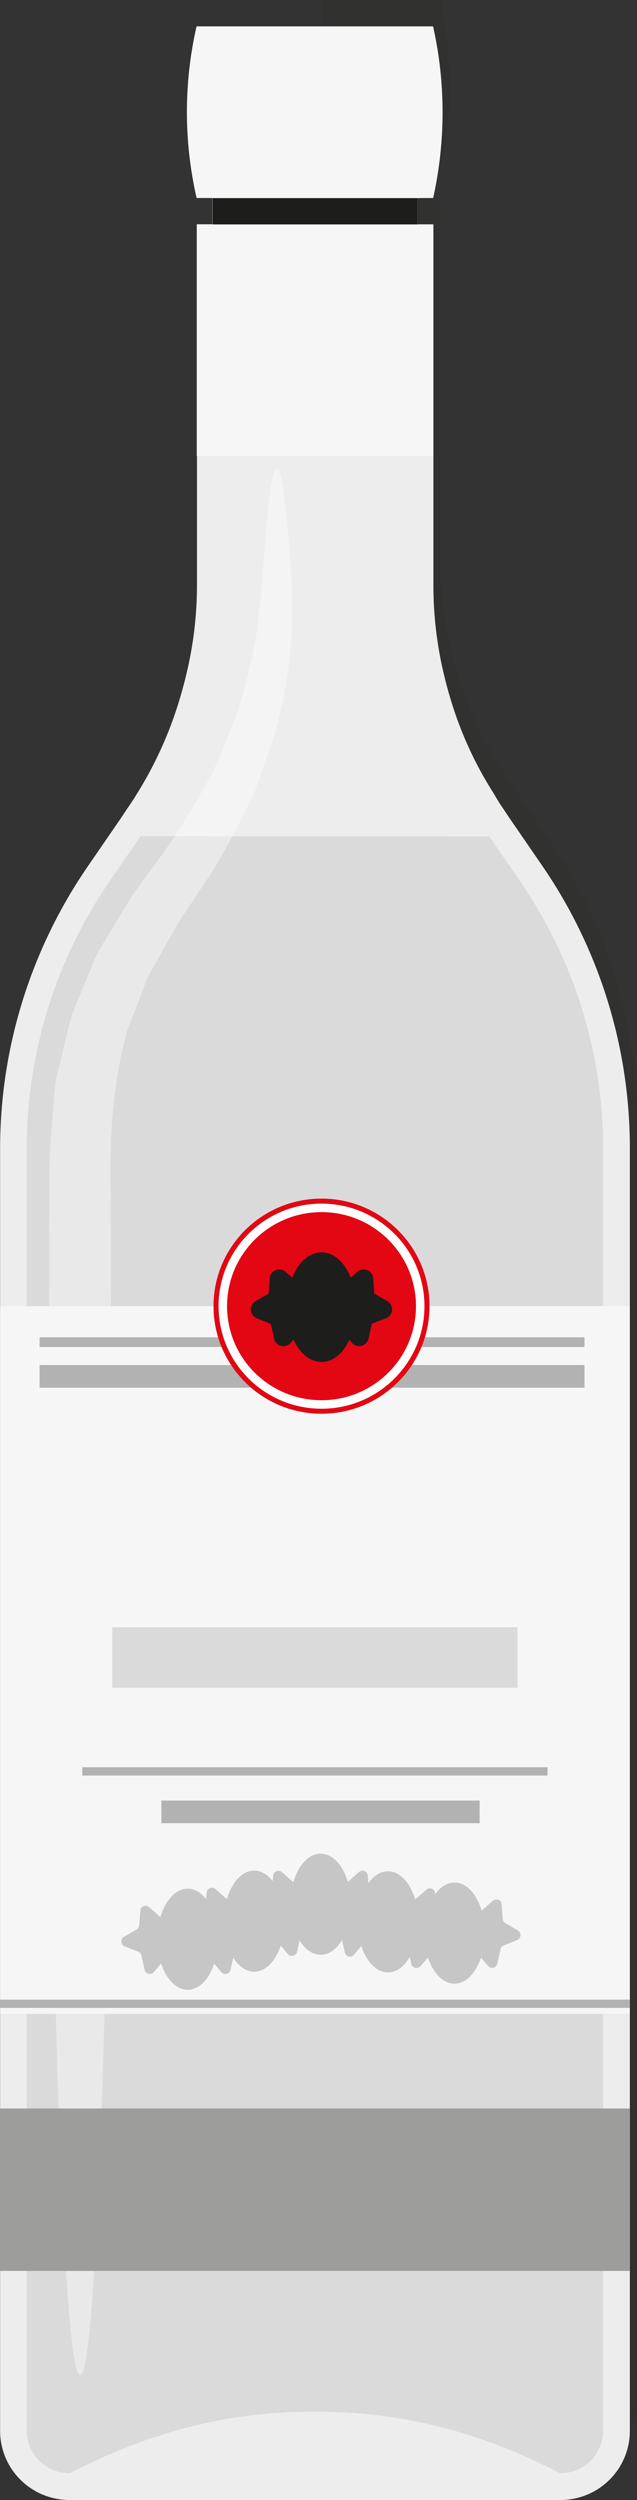 <svg width="75" height="294" viewBox="0 0 75 294" fill="none" xmlns="http://www.w3.org/2000/svg">
<rect x="0" y="0" width="75" height="294" fill="#333333" stroke="none"/>
<g clip-path="url(#clip0)">
<path opacity="0.1" d="M64.655 98.675L60.752 93.01L60.029 91.916C59.675 91.412 59.35 90.888 59.055 90.347C56.829 86.912 55.096 83.185 53.907 79.273C53.593 78.235 53.31 77.203 53.059 76.147C52.239 72.711 51.828 69.192 51.833 65.661V23.254H49.948V20.128H51.833C53.31 13.491 53.31 6.612 51.833 -0.025H37.931V290.874H66.792C67.872 290.879 68.943 290.672 69.942 290.263C70.942 289.855 71.85 289.253 72.613 288.493C73.377 287.733 73.982 286.83 74.393 285.835C74.804 284.841 75.012 283.776 75.006 282.701V132.009C75.026 120.111 71.417 108.488 64.655 98.675Z" fill="#1E1E1C"/>
<path d="M49.143 20.728V28.363H25.021V20.759L49.143 20.728Z" fill="#B3B2B2"/>
<path d="M74.158 135.11V285.834C74.163 286.908 73.954 287.972 73.543 288.965C73.132 289.958 72.528 290.86 71.765 291.619C71.001 292.379 70.095 292.98 69.097 293.388C68.098 293.797 67.029 294.005 65.949 294H8.221C7.142 294.005 6.072 293.797 5.074 293.388C4.076 292.98 3.169 292.379 2.406 291.619C1.642 290.86 1.038 289.958 0.627 288.965C0.216 287.972 0.008 286.908 0.013 285.834V135.142C5.07217e-05 123.257 3.609 111.648 10.364 101.845L14.261 96.18L14.984 95.086C15.329 94.586 15.675 94.086 15.995 93.554C18.183 90.093 19.895 86.356 21.086 82.443C21.401 81.411 21.683 80.38 21.935 79.317C22.768 75.885 23.19 72.367 23.192 68.837V26.381H51.029V68.787C51.024 72.316 51.435 75.833 52.254 79.267C52.506 80.336 52.788 81.368 53.103 82.393C54.288 86.305 56.014 90.034 58.231 93.473C58.526 94.012 58.851 94.534 59.206 95.036L59.935 96.13L63.831 101.795C70.581 111.606 74.181 123.222 74.158 135.11Z" fill="#EEEDED"/>
<path d="M16.549 98.331L12.947 103.571C6.55 112.852 3.132 123.844 3.143 135.098V285.821C3.144 287.158 3.679 288.438 4.628 289.383C5.578 290.328 6.865 290.859 8.208 290.861C17.806 285.859 27.428 283.533 37.082 283.627C46.73 283.533 56.358 285.859 65.95 290.861C67.293 290.859 68.58 290.328 69.53 289.383C70.479 288.438 71.014 287.158 71.015 285.821V135.129C71.028 123.876 67.612 112.884 61.217 103.603L57.609 98.363L16.549 98.331Z" fill="#DADADA"/>
<path d="M51.004 23.292H23.167C21.652 16.659 21.652 9.772 23.167 3.139H51.004C52.48 9.776 52.48 16.654 51.004 23.292Z" fill="#DADADA"/>
<path d="M71.009 168.6H3.143V235.705H71.009V168.6Z" fill="#F6F6F6"/>
<path d="M49.149 23.292V26.418H51.004V53.643H23.167V26.381H24.996V23.254H23.142C21.627 16.621 21.627 9.735 23.142 3.101H50.978C52.455 9.739 52.455 16.617 50.978 23.254L49.149 23.292Z" fill="#F6F6F6"/>
<path d="M49.15 23.298H25.021V26.393H49.15V23.298Z" fill="#1D1D1B"/>
<path opacity="0.4" d="M32.601 55.143C33.11 55.143 33.6 58.351 34.04 64.154C34.518 69.737 35.153 78.979 31.369 89.165C30.923 90.453 30.47 91.766 29.999 93.11L28.038 97.037C26.683 99.762 25.132 102.387 23.399 104.891L20.829 108.792L18.629 112.732L17.498 114.733C17.14 115.408 16.938 116.171 16.643 116.89L14.94 121.298C13.274 127.601 12.79 133.885 13.054 141.588C13.054 149.054 13.104 156.783 13.13 164.692C13.13 196.35 12.715 225.007 12.049 245.747C11.382 266.488 10.459 279.325 9.434 279.325C8.41 279.325 7.492 266.494 6.826 245.747C6.159 225.001 5.745 196.35 5.745 164.692C5.745 156.783 5.795 149.06 5.82 141.588C5.82 139.712 5.82 137.874 5.864 136.048C5.908 134.222 6.128 132.19 6.26 130.302L6.511 127.451C6.637 126.513 6.92 125.575 7.14 124.687C7.586 122.861 7.995 121.048 8.479 119.285L10.54 114.282C10.905 113.469 11.169 112.619 11.609 111.856L12.96 109.605L15.625 105.228L18.34 101.477C20.067 99.206 21.636 96.82 23.035 94.336L25.034 90.903C25.524 89.711 26.008 88.542 26.485 87.395C26.944 86.251 27.472 85.157 27.856 84.038L28.88 80.724C29.326 78.541 29.873 76.484 30.212 74.527C30.439 72.551 30.648 70.713 30.841 69.012C30.967 67.253 31.08 65.646 31.18 64.191C31.608 58.376 32.092 55.143 32.601 55.143Z" fill="white"/>
<path d="M74.145 153.606H0.013V236.831H74.145V153.606Z" fill="#F6F6F6"/>
<path d="M74.145 247.961H0.013V267.057H74.145V247.961Z" fill="#9D9D9C"/>
<path d="M68.816 160.528H4.664V163.192H68.816V160.528Z" fill="#B3B2B2"/>
<path d="M56.471 211.745H19V214.408H56.471V211.745Z" fill="#B3B2B2"/>
<path d="M68.816 157.264H4.664V158.408H68.816V157.264Z" fill="#B3B2B2"/>
<path d="M64.472 207.83H9.685V208.806H64.472V207.83Z" fill="#B3B2B2"/>
<path d="M74.158 235.155H0V236.13H74.158V235.155Z" fill="#B3B2B2"/>
<path d="M60.934 191.373H13.224V198.482H60.934V191.373Z" fill="#DADADA"/>
<path d="M37.855 166.255C44.877 166.255 50.57 160.592 50.57 153.606C50.57 146.62 44.877 140.957 37.855 140.957C30.833 140.957 25.14 146.62 25.14 153.606C25.14 160.592 30.833 166.255 37.855 166.255Z" fill="#E30613"/>
<path d="M37.855 165.167C44.273 165.167 49.476 159.991 49.476 153.606C49.476 147.221 44.273 142.045 37.855 142.045C31.437 142.045 26.234 147.221 26.234 153.606C26.234 159.991 31.437 165.167 37.855 165.167Z" fill="#E30613" stroke="white" stroke-miterlimit="10"/>
<path d="M37.855 159.665C39.827 159.665 41.425 157.003 41.425 153.719C41.425 150.435 39.827 147.772 37.855 147.772C35.883 147.772 34.285 150.435 34.285 153.719C34.285 157.003 35.883 159.665 37.855 159.665Z" fill="#1D1D1B" stroke="#1D1D1B" stroke-miterlimit="10"/>
<path d="M41.84 157.62L40.709 156.27C40.646 156.194 40.566 156.135 40.475 156.098C40.384 156.061 40.285 156.047 40.187 156.057L38.421 156.232C38.31 156.236 38.201 156.212 38.103 156.16C38.005 156.109 37.923 156.032 37.864 155.939C37.806 155.846 37.773 155.739 37.769 155.629C37.765 155.519 37.791 155.41 37.843 155.313L38.785 153.812C38.836 153.728 38.865 153.633 38.872 153.536C38.878 153.438 38.861 153.34 38.823 153.25L38.113 151.63C38.077 151.527 38.069 151.416 38.089 151.308C38.11 151.2 38.159 151.1 38.231 151.017C38.303 150.934 38.395 150.872 38.499 150.835C38.603 150.799 38.715 150.791 38.823 150.811L40.551 151.236C40.647 151.257 40.746 151.256 40.841 151.232C40.936 151.208 41.024 151.162 41.098 151.099L42.424 149.923C42.511 149.855 42.615 149.811 42.725 149.795C42.834 149.78 42.946 149.793 43.049 149.834C43.151 149.876 43.242 149.943 43.309 150.03C43.378 150.117 43.421 150.22 43.436 150.33L43.562 152.093C43.57 152.191 43.601 152.285 43.652 152.369C43.703 152.452 43.774 152.523 43.857 152.574L45.391 153.469C45.481 153.53 45.554 153.614 45.601 153.712C45.649 153.81 45.67 153.919 45.663 154.028C45.655 154.136 45.619 154.241 45.558 154.332C45.497 154.422 45.413 154.496 45.316 154.544L43.637 155.188C43.548 155.226 43.468 155.284 43.405 155.358C43.342 155.432 43.296 155.519 43.273 155.613L42.889 157.345C42.86 157.451 42.803 157.546 42.725 157.623C42.647 157.7 42.55 157.755 42.444 157.783C42.338 157.81 42.226 157.81 42.12 157.782C42.014 157.753 41.918 157.698 41.84 157.62Z" fill="#1D1D1B" stroke="#1D1D1B" stroke-miterlimit="10"/>
<path d="M33.826 157.62L34.977 156.27C35.039 156.194 35.119 156.135 35.21 156.098C35.301 156.06 35.4 156.047 35.498 156.057L37.264 156.232C37.375 156.236 37.484 156.212 37.582 156.16C37.68 156.109 37.762 156.032 37.821 155.939C37.88 155.846 37.912 155.739 37.916 155.629C37.92 155.519 37.895 155.41 37.843 155.313L36.9 153.812C36.85 153.728 36.82 153.633 36.814 153.536C36.807 153.438 36.824 153.34 36.862 153.25L37.572 151.63C37.608 151.528 37.615 151.418 37.595 151.312C37.575 151.206 37.527 151.106 37.457 151.024C37.387 150.941 37.296 150.878 37.194 150.841C37.092 150.804 36.982 150.793 36.875 150.811L35.146 151.236C35.051 151.257 34.951 151.256 34.856 151.232C34.762 151.208 34.674 151.162 34.599 151.099L33.273 149.923C33.186 149.855 33.083 149.811 32.973 149.795C32.864 149.78 32.752 149.793 32.649 149.834C32.546 149.876 32.456 149.943 32.388 150.03C32.32 150.117 32.276 150.22 32.261 150.33L32.136 152.093C32.128 152.191 32.097 152.285 32.046 152.369C31.994 152.452 31.924 152.523 31.84 152.574L30.307 153.469C30.216 153.53 30.144 153.614 30.096 153.712C30.049 153.81 30.028 153.919 30.035 154.028C30.043 154.136 30.079 154.241 30.14 154.332C30.201 154.422 30.284 154.496 30.382 154.544L32.029 155.213C32.119 155.251 32.198 155.309 32.262 155.383C32.325 155.457 32.37 155.544 32.393 155.638L32.77 157.37C32.802 157.475 32.861 157.569 32.941 157.644C33.021 157.719 33.12 157.772 33.226 157.797C33.333 157.822 33.445 157.819 33.55 157.788C33.655 157.757 33.751 157.699 33.826 157.62Z" fill="#1D1D1B" stroke="#1D1D1B" stroke-miterlimit="10"/>
<path d="M37.755 229.884C39.726 229.884 41.324 227.221 41.324 223.937C41.324 220.653 39.726 217.991 37.755 217.991C35.783 217.991 34.185 220.653 34.185 223.937C34.185 227.221 35.783 229.884 37.755 229.884Z" fill="#C6C6C6"/>
<path d="M41.739 227.833L40.595 226.47C40.53 226.396 40.449 226.338 40.357 226.301C40.265 226.264 40.166 226.249 40.067 226.257L38.301 226.432C38.191 226.435 38.083 226.41 37.986 226.358C37.889 226.306 37.807 226.229 37.75 226.136C37.692 226.043 37.659 225.937 37.656 225.827C37.652 225.718 37.678 225.61 37.729 225.513L38.666 224.013C38.718 223.93 38.749 223.836 38.755 223.739C38.762 223.642 38.744 223.545 38.704 223.456L37.993 221.83C37.957 221.728 37.948 221.617 37.967 221.51C37.987 221.403 38.034 221.302 38.105 221.219C38.175 221.136 38.266 221.072 38.369 221.034C38.472 220.997 38.583 220.987 38.691 221.005L40.419 221.43C40.515 221.455 40.615 221.455 40.711 221.431C40.806 221.407 40.894 221.36 40.966 221.293L42.299 220.123C42.386 220.057 42.489 220.014 42.597 219.999C42.706 219.984 42.817 219.998 42.919 220.039C43.02 220.08 43.109 220.147 43.177 220.233C43.245 220.319 43.289 220.422 43.304 220.53L43.43 222.293C43.44 222.39 43.472 222.484 43.524 222.566C43.577 222.649 43.648 222.718 43.732 222.768L45.265 223.662C45.355 223.724 45.427 223.809 45.475 223.907C45.522 224.006 45.542 224.115 45.534 224.223C45.526 224.332 45.489 224.437 45.428 224.527C45.366 224.617 45.282 224.69 45.184 224.738L43.537 225.407C43.446 225.445 43.366 225.505 43.303 225.579C43.24 225.654 43.195 225.743 43.172 225.838L42.795 227.564C42.766 227.67 42.708 227.766 42.63 227.843C42.55 227.92 42.453 227.975 42.345 228.003C42.238 228.03 42.126 228.028 42.02 227.999C41.913 227.969 41.816 227.912 41.739 227.833Z" fill="#C6C6C6"/>
<path d="M33.726 227.833L34.876 226.482C34.94 226.409 35.021 226.351 35.111 226.315C35.202 226.278 35.3 226.262 35.398 226.27L37.17 226.445C37.28 226.448 37.389 226.422 37.486 226.37C37.582 226.318 37.664 226.242 37.722 226.149C37.78 226.056 37.812 225.949 37.816 225.84C37.819 225.731 37.794 225.622 37.742 225.526L36.799 224.025C36.75 223.941 36.721 223.848 36.715 223.751C36.708 223.655 36.724 223.558 36.761 223.468L37.472 221.843C37.508 221.74 37.517 221.63 37.498 221.522C37.478 221.415 37.431 221.315 37.36 221.231C37.29 221.148 37.199 221.084 37.096 221.047C36.993 221.009 36.882 220.999 36.774 221.017L35.052 221.468C34.956 221.492 34.856 221.492 34.761 221.468C34.666 221.444 34.578 221.396 34.505 221.33L33.166 220.136C33.079 220.069 32.976 220.026 32.868 220.012C32.759 219.997 32.648 220.011 32.546 220.052C32.445 220.093 32.355 220.16 32.288 220.246C32.22 220.332 32.176 220.434 32.161 220.542L32.029 222.305C32.02 222.402 31.989 222.495 31.937 222.578C31.886 222.66 31.816 222.73 31.733 222.781L30.2 223.675C30.11 223.736 30.037 223.82 29.989 223.919C29.942 224.017 29.921 224.125 29.928 224.234C29.936 224.343 29.972 224.448 30.033 224.538C30.094 224.629 30.177 224.702 30.275 224.75L31.922 225.419C32.012 225.458 32.093 225.517 32.156 225.592C32.219 225.667 32.264 225.756 32.286 225.851L32.67 227.577C32.701 227.682 32.759 227.777 32.839 227.852C32.919 227.928 33.017 227.981 33.124 228.007C33.231 228.033 33.342 228.031 33.448 228C33.554 227.969 33.65 227.912 33.726 227.833Z" fill="#C6C6C6"/>
<path d="M29.93 231.872C31.901 231.872 33.499 229.21 33.499 225.926C33.499 222.642 31.901 219.979 29.93 219.979C27.958 219.979 26.36 222.642 26.36 225.926C26.36 229.21 27.958 231.872 29.93 231.872Z" fill="#C6C6C6"/>
<path d="M33.908 229.821L32.764 228.471C32.7 228.397 32.619 228.34 32.529 228.303C32.438 228.266 32.34 228.251 32.242 228.258L30.47 228.433C30.36 228.436 30.251 228.411 30.154 228.359C30.058 228.307 29.976 228.23 29.918 228.137C29.86 228.044 29.828 227.938 29.825 227.828C29.821 227.719 29.846 227.611 29.898 227.514L30.835 226.014C30.888 225.932 30.919 225.838 30.927 225.741C30.935 225.644 30.918 225.546 30.879 225.457L30.168 223.831C30.132 223.729 30.123 223.618 30.142 223.511C30.162 223.404 30.209 223.303 30.28 223.22C30.35 223.137 30.441 223.073 30.544 223.035C30.647 222.998 30.758 222.988 30.866 223.006L32.594 223.431C32.69 223.453 32.788 223.453 32.883 223.43C32.978 223.407 33.067 223.362 33.141 223.3L34.467 222.124C34.554 222.058 34.657 222.015 34.766 222C34.875 221.985 34.986 221.999 35.087 222.04C35.189 222.081 35.278 222.148 35.346 222.234C35.413 222.32 35.457 222.423 35.473 222.531L35.605 224.294C35.614 224.391 35.645 224.484 35.696 224.566C35.748 224.649 35.817 224.718 35.9 224.769L37.434 225.663C37.524 225.725 37.597 225.809 37.644 225.907C37.692 226.005 37.713 226.114 37.706 226.223C37.698 226.331 37.662 226.436 37.601 226.527C37.54 226.617 37.456 226.69 37.358 226.739L35.712 227.408C35.621 227.446 35.541 227.505 35.478 227.58C35.415 227.655 35.37 227.744 35.347 227.839L34.964 229.565C34.933 229.67 34.874 229.765 34.795 229.841C34.715 229.916 34.617 229.97 34.51 229.996C34.403 230.021 34.291 230.019 34.186 229.989C34.08 229.958 33.984 229.9 33.908 229.821Z" fill="#C6C6C6"/>
<path d="M25.901 229.821L27.045 228.471C27.109 228.397 27.19 228.34 27.28 228.303C27.371 228.266 27.469 228.251 27.566 228.258L29.339 228.433C29.449 228.436 29.558 228.411 29.654 228.359C29.751 228.307 29.833 228.23 29.89 228.137C29.948 228.044 29.981 227.938 29.984 227.828C29.988 227.719 29.962 227.611 29.911 227.514L28.974 226.014C28.924 225.93 28.894 225.837 28.886 225.74C28.879 225.644 28.894 225.547 28.93 225.457L29.647 223.831C29.684 223.728 29.693 223.617 29.673 223.509C29.653 223.401 29.605 223.3 29.534 223.217C29.463 223.133 29.371 223.07 29.267 223.033C29.163 222.996 29.051 222.986 28.943 223.006L27.221 223.431C27.126 223.456 27.026 223.457 26.931 223.434C26.835 223.411 26.747 223.365 26.674 223.3L25.341 222.124C25.255 222.058 25.151 222.015 25.043 222C24.934 221.985 24.823 221.999 24.721 222.04C24.62 222.081 24.531 222.148 24.463 222.234C24.395 222.32 24.352 222.423 24.336 222.531L24.21 224.294C24.201 224.391 24.168 224.485 24.116 224.567C24.064 224.65 23.993 224.719 23.909 224.769L22.375 225.663C22.285 225.725 22.213 225.81 22.166 225.908C22.119 226.007 22.098 226.116 22.106 226.224C22.114 226.333 22.151 226.438 22.213 226.528C22.274 226.618 22.358 226.691 22.457 226.739L24.103 227.408C24.193 227.447 24.271 227.507 24.334 227.582C24.396 227.656 24.44 227.745 24.462 227.839L24.845 229.565C24.876 229.67 24.934 229.765 25.014 229.841C25.094 229.916 25.192 229.97 25.299 229.996C25.406 230.021 25.517 230.019 25.623 229.989C25.729 229.958 25.825 229.9 25.901 229.821Z" fill="#C6C6C6"/>
<path d="M45.68 231.954C47.652 231.954 49.25 229.291 49.25 226.007C49.25 222.723 47.652 220.061 45.68 220.061C43.708 220.061 42.11 222.723 42.11 226.007C42.11 229.291 43.708 231.954 45.68 231.954Z" fill="#C6C6C6"/>
<path d="M49.665 229.903L48.521 228.552C48.457 228.479 48.376 228.421 48.285 228.384C48.195 228.347 48.097 228.332 47.999 228.339L46.227 228.515C46.117 228.518 46.008 228.492 45.911 228.44C45.815 228.388 45.733 228.312 45.675 228.219C45.617 228.126 45.585 228.019 45.581 227.91C45.578 227.8 45.603 227.692 45.655 227.595L46.591 226.095C46.643 226.011 46.673 225.916 46.681 225.819C46.688 225.721 46.673 225.623 46.635 225.532L45.919 223.912C45.882 223.809 45.873 223.698 45.893 223.59C45.912 223.482 45.96 223.381 46.032 223.298C46.103 223.214 46.195 223.151 46.299 223.114C46.403 223.077 46.514 223.068 46.623 223.087L48.345 223.512C48.441 223.533 48.54 223.532 48.635 223.508C48.73 223.484 48.818 223.438 48.892 223.375L50.224 222.199C50.311 222.133 50.414 222.09 50.523 222.075C50.632 222.06 50.742 222.074 50.844 222.115C50.946 222.156 51.035 222.223 51.103 222.309C51.17 222.395 51.214 222.498 51.23 222.606L51.362 224.375C51.371 224.472 51.402 224.565 51.453 224.647C51.504 224.73 51.574 224.799 51.657 224.85L53.191 225.745C53.281 225.806 53.354 225.89 53.401 225.988C53.449 226.086 53.47 226.195 53.462 226.304C53.455 226.412 53.419 226.517 53.358 226.608C53.297 226.698 53.213 226.772 53.115 226.82L51.462 227.489C51.373 227.528 51.294 227.588 51.232 227.663C51.17 227.738 51.126 227.826 51.104 227.921L50.721 229.646C50.69 229.751 50.631 229.846 50.552 229.922C50.472 229.997 50.374 230.051 50.267 230.077C50.16 230.103 50.048 230.1 49.943 230.07C49.837 230.039 49.741 229.982 49.665 229.903Z" fill="#C6C6C6"/>
<path d="M41.658 229.903L42.802 228.552C42.866 228.479 42.947 228.421 43.037 228.384C43.128 228.347 43.226 228.332 43.323 228.339L45.096 228.515C45.206 228.518 45.314 228.492 45.411 228.44C45.508 228.388 45.59 228.312 45.647 228.219C45.705 228.126 45.738 228.019 45.741 227.91C45.745 227.8 45.719 227.692 45.668 227.595L44.731 226.095C44.68 226.011 44.649 225.916 44.642 225.819C44.634 225.721 44.65 225.623 44.687 225.532L45.404 223.912C45.441 223.809 45.45 223.698 45.43 223.59C45.41 223.482 45.362 223.381 45.291 223.298C45.22 223.214 45.127 223.151 45.024 223.114C44.92 223.077 44.808 223.068 44.7 223.087L42.978 223.512C42.882 223.533 42.783 223.532 42.688 223.508C42.593 223.484 42.505 223.438 42.431 223.375L41.098 222.199C41.011 222.133 40.908 222.09 40.8 222.075C40.691 222.06 40.58 222.074 40.478 222.115C40.377 222.156 40.287 222.223 40.22 222.309C40.152 222.395 40.108 222.498 40.093 222.606L39.967 224.375C39.958 224.472 39.925 224.566 39.873 224.648C39.821 224.731 39.749 224.8 39.665 224.85L38.132 225.745C38.042 225.807 37.97 225.891 37.922 225.99C37.875 226.088 37.855 226.197 37.863 226.306C37.871 226.414 37.908 226.519 37.969 226.609C38.031 226.699 38.115 226.772 38.214 226.82L39.86 227.489C39.95 227.528 40.028 227.588 40.09 227.663C40.153 227.738 40.197 227.826 40.218 227.921L40.602 229.646C40.633 229.751 40.691 229.846 40.771 229.922C40.85 229.997 40.949 230.051 41.056 230.077C41.163 230.103 41.274 230.1 41.38 230.07C41.486 230.039 41.581 229.982 41.658 229.903Z" fill="#C6C6C6"/>
<path d="M53.511 233.279C55.483 233.279 57.081 230.617 57.081 227.333C57.081 224.049 55.483 221.386 53.511 221.386C51.54 221.386 49.941 224.049 49.941 227.333C49.941 230.617 51.54 233.279 53.511 233.279Z" fill="#C6C6C6"/>
<path d="M57.496 231.235L56.346 229.884C56.284 229.808 56.203 229.749 56.112 229.712C56.021 229.675 55.922 229.661 55.824 229.671L54.058 229.846C53.948 229.849 53.839 229.824 53.743 229.772C53.646 229.72 53.564 229.644 53.507 229.551C53.449 229.457 53.416 229.351 53.413 229.242C53.409 229.132 53.434 229.024 53.486 228.927L54.423 227.427C54.473 227.342 54.502 227.247 54.509 227.15C54.516 227.052 54.499 226.954 54.46 226.864L53.75 225.219C53.714 225.117 53.705 225.006 53.724 224.899C53.744 224.792 53.791 224.691 53.861 224.608C53.932 224.525 54.023 224.461 54.126 224.423C54.229 224.386 54.34 224.376 54.448 224.394L56.176 224.813C56.271 224.835 56.37 224.834 56.465 224.812C56.56 224.789 56.648 224.744 56.723 224.682L58.056 223.506C58.142 223.439 58.245 223.397 58.354 223.382C58.463 223.367 58.574 223.381 58.675 223.422C58.777 223.463 58.866 223.53 58.934 223.616C59.002 223.702 59.045 223.804 59.061 223.913L59.187 225.676C59.196 225.772 59.227 225.866 59.278 225.948C59.329 226.031 59.399 226.1 59.482 226.151L61.016 227.051C61.106 227.113 61.179 227.197 61.226 227.295C61.274 227.393 61.295 227.502 61.287 227.611C61.28 227.719 61.244 227.824 61.183 227.915C61.122 228.005 61.038 228.078 60.94 228.127L59.294 228.796C59.204 228.834 59.124 228.892 59.061 228.966C58.998 229.04 58.953 229.127 58.929 229.221L58.552 230.947C58.525 231.054 58.469 231.153 58.392 231.232C58.314 231.311 58.216 231.368 58.108 231.397C58.001 231.427 57.888 231.427 57.78 231.398C57.672 231.37 57.575 231.313 57.496 231.235Z" fill="#C6C6C6"/>
<path d="M49.508 231.234L50.658 229.884C50.72 229.808 50.801 229.749 50.892 229.712C50.983 229.675 51.082 229.661 51.18 229.671L52.946 229.846C53.056 229.85 53.166 229.826 53.264 229.774C53.361 229.723 53.444 229.646 53.502 229.553C53.561 229.46 53.594 229.353 53.598 229.243C53.601 229.133 53.576 229.024 53.524 228.927L52.581 227.427C52.531 227.342 52.502 227.247 52.495 227.15C52.488 227.052 52.505 226.954 52.544 226.864L53.254 225.244C53.29 225.142 53.299 225.031 53.28 224.924C53.26 224.817 53.213 224.716 53.142 224.633C53.072 224.55 52.981 224.486 52.878 224.448C52.775 224.411 52.664 224.401 52.556 224.419L50.828 224.838C50.733 224.86 50.634 224.859 50.539 224.836C50.444 224.814 50.355 224.769 50.281 224.707L48.955 223.531C48.868 223.464 48.765 223.422 48.656 223.407C48.547 223.392 48.436 223.406 48.335 223.447C48.233 223.488 48.144 223.555 48.076 223.641C48.008 223.727 47.965 223.829 47.949 223.937L47.817 225.701C47.808 225.797 47.777 225.891 47.726 225.973C47.675 226.055 47.605 226.125 47.522 226.176L45.963 227.095C45.873 227.157 45.8 227.241 45.752 227.339C45.705 227.437 45.684 227.546 45.691 227.654C45.699 227.763 45.735 227.868 45.796 227.958C45.857 228.049 45.94 228.122 46.038 228.171L47.685 228.84C47.775 228.878 47.855 228.936 47.918 229.009C47.981 229.083 48.026 229.171 48.05 229.265L48.433 230.991C48.464 231.098 48.523 231.196 48.605 231.273C48.687 231.35 48.788 231.404 48.898 231.429C49.008 231.454 49.122 231.449 49.23 231.415C49.337 231.381 49.433 231.318 49.508 231.234Z" fill="#C6C6C6"/>
<path d="M22.098 233.998C24.07 233.998 25.668 231.336 25.668 228.052C25.668 224.768 24.07 222.105 22.098 222.105C20.127 222.105 18.528 224.768 18.528 228.052C18.528 231.336 20.127 233.998 22.098 233.998Z" fill="#C6C6C6"/>
<path d="M26.083 231.954L24.933 230.597C24.87 230.522 24.79 230.463 24.699 230.427C24.607 230.391 24.509 230.379 24.411 230.39L22.645 230.559C22.535 230.562 22.426 230.537 22.329 230.485C22.233 230.433 22.151 230.356 22.093 230.263C22.035 230.17 22.003 230.064 22 229.954C21.996 229.845 22.021 229.737 22.073 229.64L23.01 228.139C23.062 228.057 23.093 227.963 23.099 227.866C23.106 227.769 23.088 227.672 23.047 227.583L22.337 225.957C22.3 225.855 22.291 225.744 22.311 225.637C22.331 225.53 22.378 225.429 22.448 225.346C22.519 225.262 22.61 225.199 22.713 225.161C22.816 225.124 22.927 225.114 23.035 225.132L24.763 225.557C24.858 225.579 24.957 225.578 25.052 225.556C25.147 225.533 25.235 225.488 25.31 225.426L26.642 224.25C26.729 224.184 26.832 224.141 26.941 224.126C27.05 224.111 27.161 224.125 27.262 224.166C27.364 224.207 27.453 224.274 27.521 224.36C27.589 224.446 27.632 224.549 27.648 224.657L27.774 226.42C27.78 226.518 27.811 226.613 27.864 226.696C27.916 226.779 27.989 226.847 28.075 226.895L29.609 227.789C29.701 227.851 29.774 227.936 29.822 228.035C29.87 228.134 29.891 228.244 29.883 228.354C29.875 228.463 29.837 228.569 29.775 228.66C29.712 228.751 29.627 228.824 29.527 228.871L27.881 229.534C27.79 229.572 27.71 229.631 27.647 229.706C27.583 229.781 27.539 229.87 27.516 229.965L27.139 231.691C27.109 231.797 27.051 231.892 26.971 231.968C26.892 232.045 26.794 232.099 26.687 232.125C26.58 232.152 26.468 232.15 26.362 232.12C26.256 232.09 26.16 232.033 26.083 231.954Z" fill="#C6C6C6"/>
<path d="M18.082 231.954L19.232 230.597C19.295 230.522 19.376 230.463 19.467 230.427C19.558 230.391 19.657 230.379 19.754 230.39L21.52 230.559C21.631 230.563 21.74 230.539 21.838 230.487C21.936 230.436 22.018 230.359 22.077 230.266C22.135 230.173 22.168 230.066 22.172 229.956C22.176 229.846 22.151 229.737 22.098 229.64L21.156 228.139C21.107 228.056 21.078 227.962 21.071 227.866C21.064 227.769 21.081 227.672 21.118 227.583L21.828 225.957C21.865 225.855 21.874 225.744 21.854 225.637C21.835 225.53 21.787 225.429 21.717 225.346C21.646 225.262 21.555 225.199 21.452 225.161C21.349 225.124 21.238 225.114 21.131 225.132L19.402 225.557C19.307 225.579 19.208 225.578 19.113 225.556C19.018 225.533 18.93 225.488 18.855 225.426L17.529 224.25C17.442 224.184 17.339 224.141 17.23 224.126C17.122 224.111 17.011 224.125 16.909 224.166C16.807 224.207 16.718 224.274 16.651 224.36C16.583 224.446 16.539 224.549 16.524 224.657L16.392 226.42C16.383 226.517 16.352 226.61 16.3 226.692C16.249 226.775 16.179 226.844 16.096 226.895L14.563 227.789C14.471 227.851 14.397 227.935 14.348 228.034C14.3 228.132 14.278 228.242 14.286 228.352C14.293 228.462 14.33 228.567 14.392 228.659C14.454 228.75 14.539 228.823 14.638 228.871L16.285 229.534C16.375 229.572 16.455 229.631 16.519 229.706C16.582 229.781 16.627 229.87 16.649 229.965L17.033 231.691C17.064 231.795 17.121 231.89 17.2 231.965C17.279 232.04 17.376 232.094 17.482 232.12C17.588 232.147 17.699 232.145 17.804 232.116C17.91 232.087 18.005 232.031 18.082 231.954Z" fill="#C6C6C6"/>
</g>
<defs>
<clipPath id="clip0">
<rect width="75" height="294" fill="white"/>
</clipPath>
</defs>
</svg>
